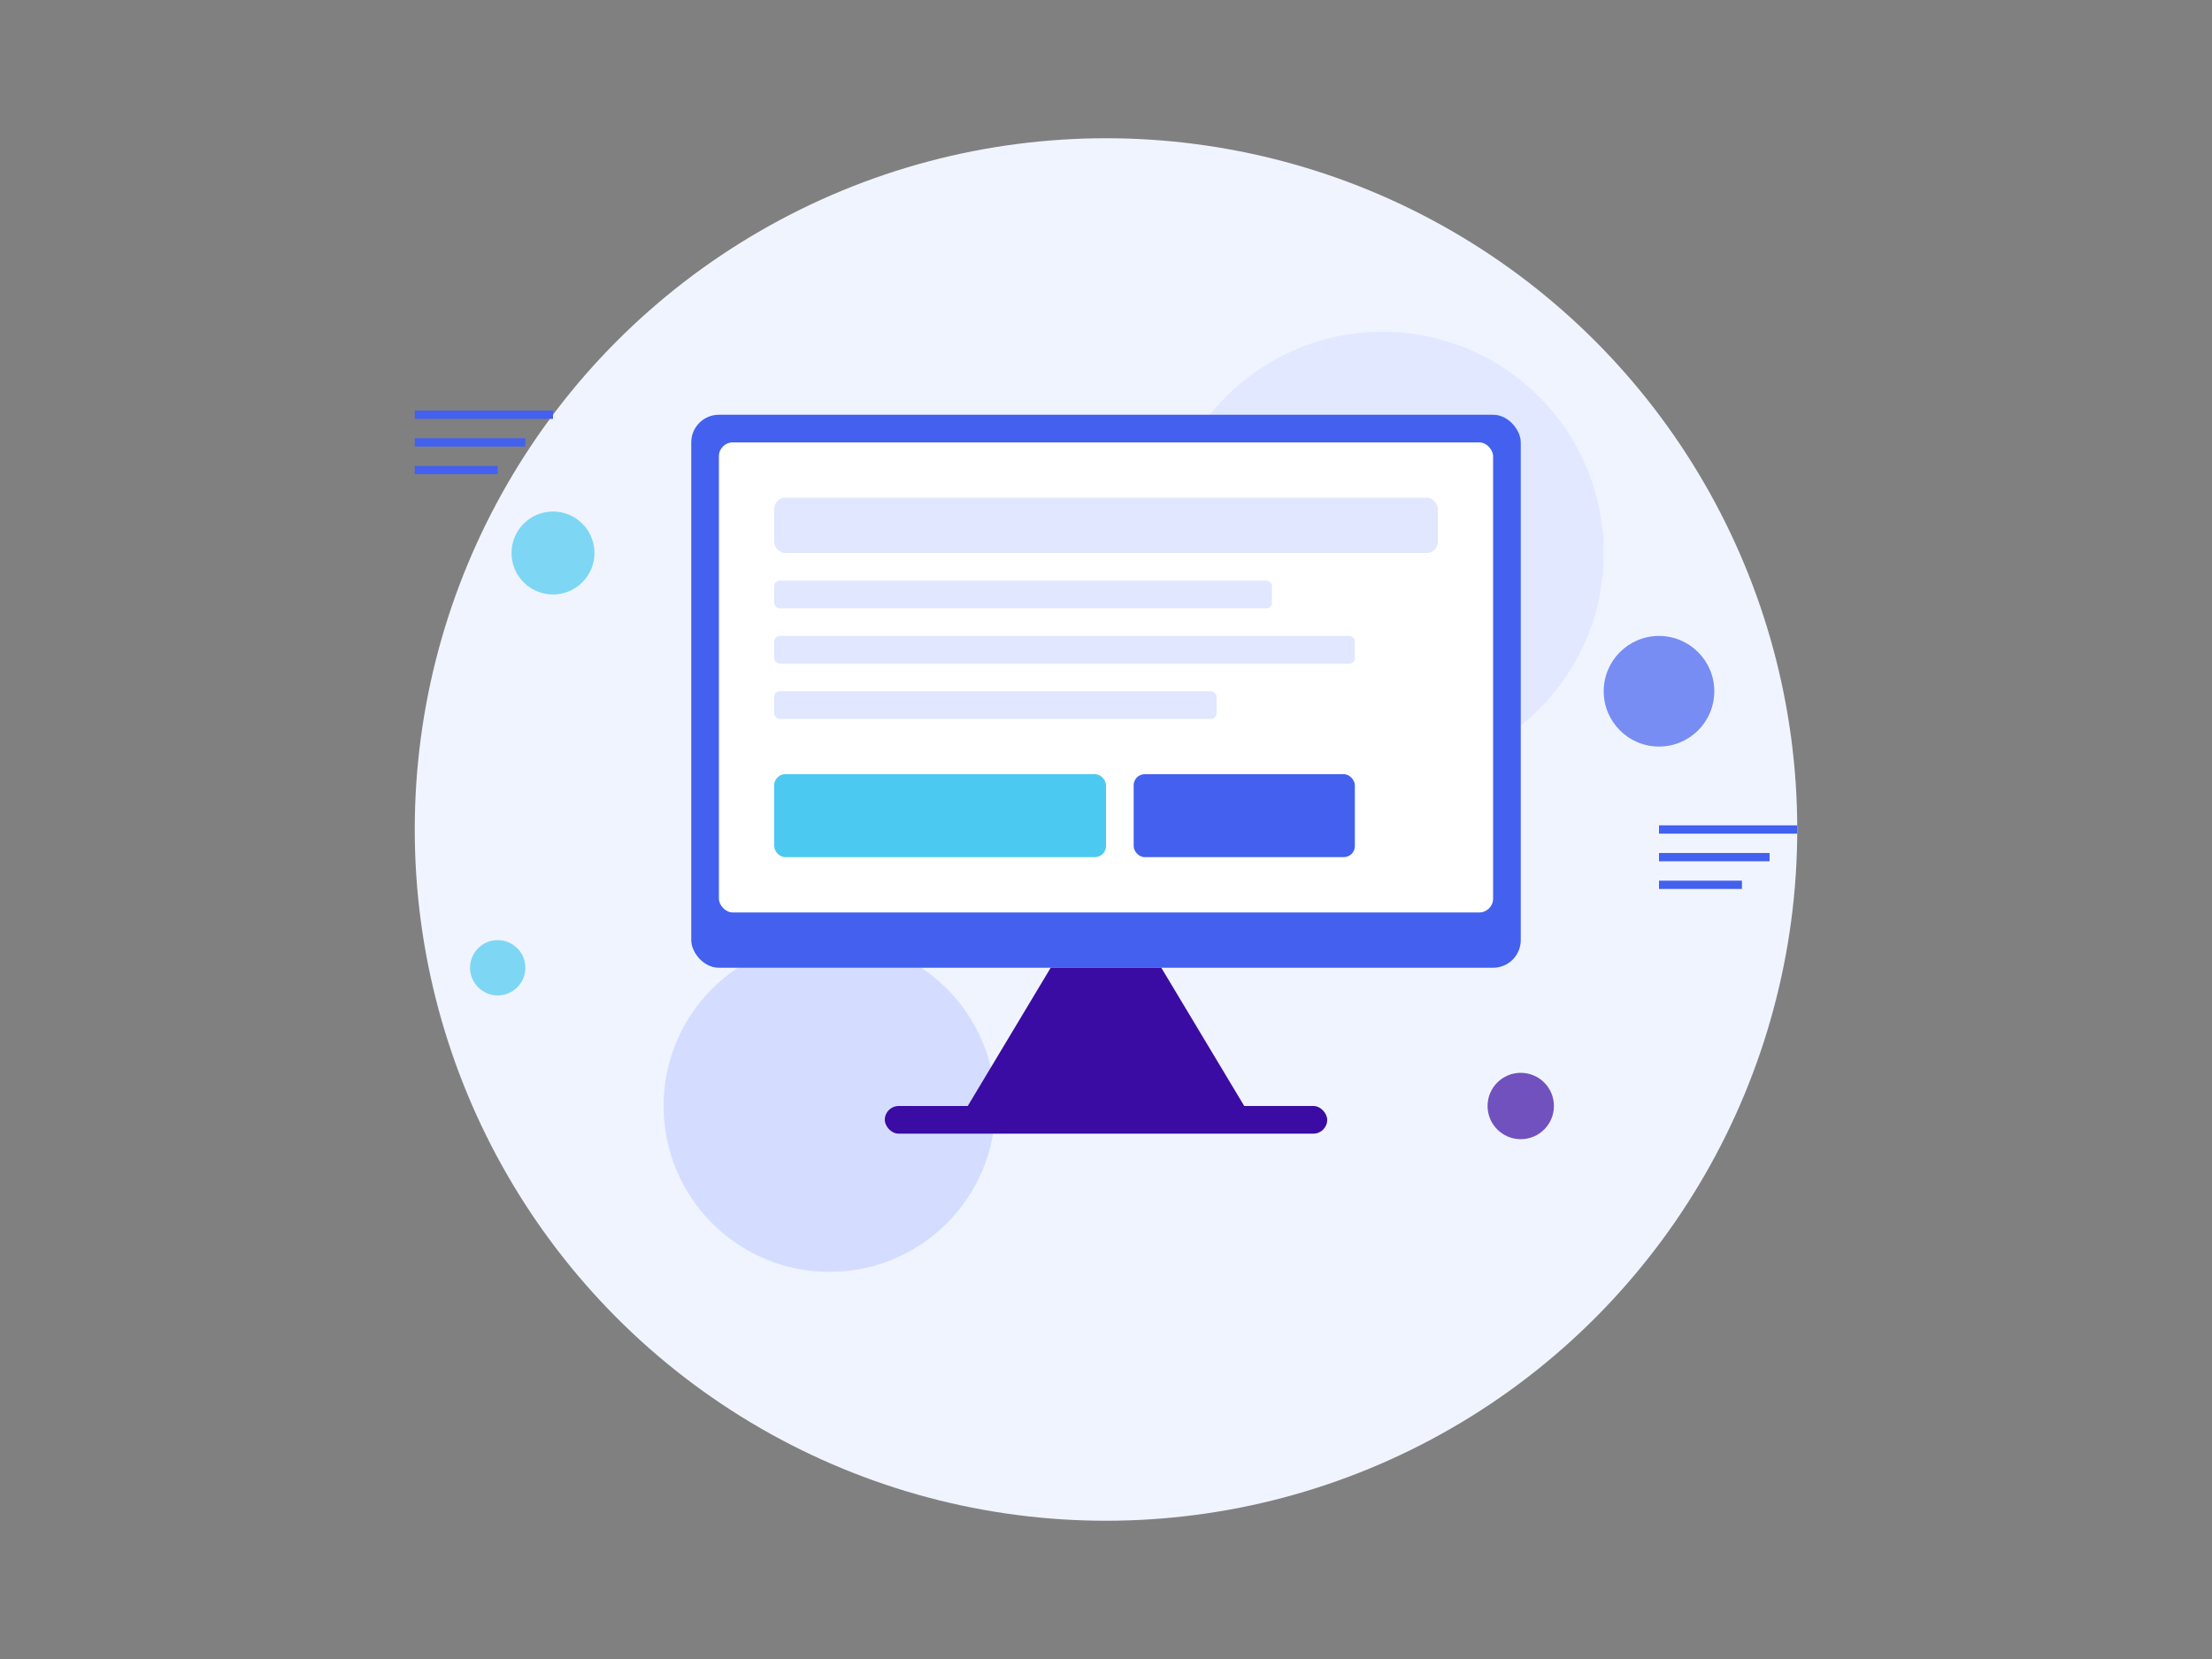 <svg xmlns="http://www.w3.org/2000/svg" width="800" height="600" viewBox="0 0 800 600" fill="none">
  <rect x="0" y="0" width="800" height="600" fill="#808080" stroke="none"/>
  <!-- Background Elements -->
  <circle cx="400" cy="300" r="250" fill="#F0F4FF" />
  <circle cx="500" cy="200" r="80" fill="#E2E8FF" />
  <circle cx="300" cy="400" r="60" fill="#D4DDFF" />
  
  <!-- Computer/Device Frame -->
  <rect x="250" y="150" width="300" height="200" rx="10" fill="#4361EE" />
  <rect x="260" y="160" width="280" height="170" rx="5" fill="#FFFFFF" />
  
  <!-- Screen Content -->
  <rect x="280" y="180" width="240" height="20" rx="4" fill="#E0E7FF" />
  <rect x="280" y="210" width="180" height="10" rx="2" fill="#E0E7FF" />
  <rect x="280" y="230" width="210" height="10" rx="2" fill="#E0E7FF" />
  <rect x="280" y="250" width="160" height="10" rx="2" fill="#E0E7FF" />
  
  <!-- Code Elements -->
  <rect x="280" y="280" width="120" height="30" rx="4" fill="#4CC9F0" />
  <rect x="410" y="280" width="80" height="30" rx="4" fill="#4361EE" />
  
  <!-- Stand/Base -->
  <path d="M380 350 L350 400 L450 400 L420 350 Z" fill="#3A0CA3" />
  <rect x="320" y="400" width="160" height="10" rx="5" fill="#3A0CA3" />
  
  <!-- Floating Elements -->
  <circle cx="200" cy="200" r="15" fill="#4CC9F0" opacity="0.7" />
  <circle cx="600" cy="250" r="20" fill="#4361EE" opacity="0.7" />
  <circle cx="550" cy="400" r="12" fill="#3A0CA3" opacity="0.7" />
  <circle cx="180" cy="350" r="10" fill="#4CC9F0" opacity="0.7" />
  
  <!-- Abstract Code Lines -->
  <line x1="150" y1="150" x2="200" y2="150" stroke="#4361EE" stroke-width="3" />
  <line x1="150" y1="160" x2="190" y2="160" stroke="#4361EE" stroke-width="3" />
  <line x1="150" y1="170" x2="180" y2="170" stroke="#4361EE" stroke-width="3" />
  
  <line x1="600" y1="300" x2="650" y2="300" stroke="#4361EE" stroke-width="3" />
  <line x1="600" y1="310" x2="640" y2="310" stroke="#4361EE" stroke-width="3" />
  <line x1="600" y1="320" x2="630" y2="320" stroke="#4361EE" stroke-width="3" />
</svg>
